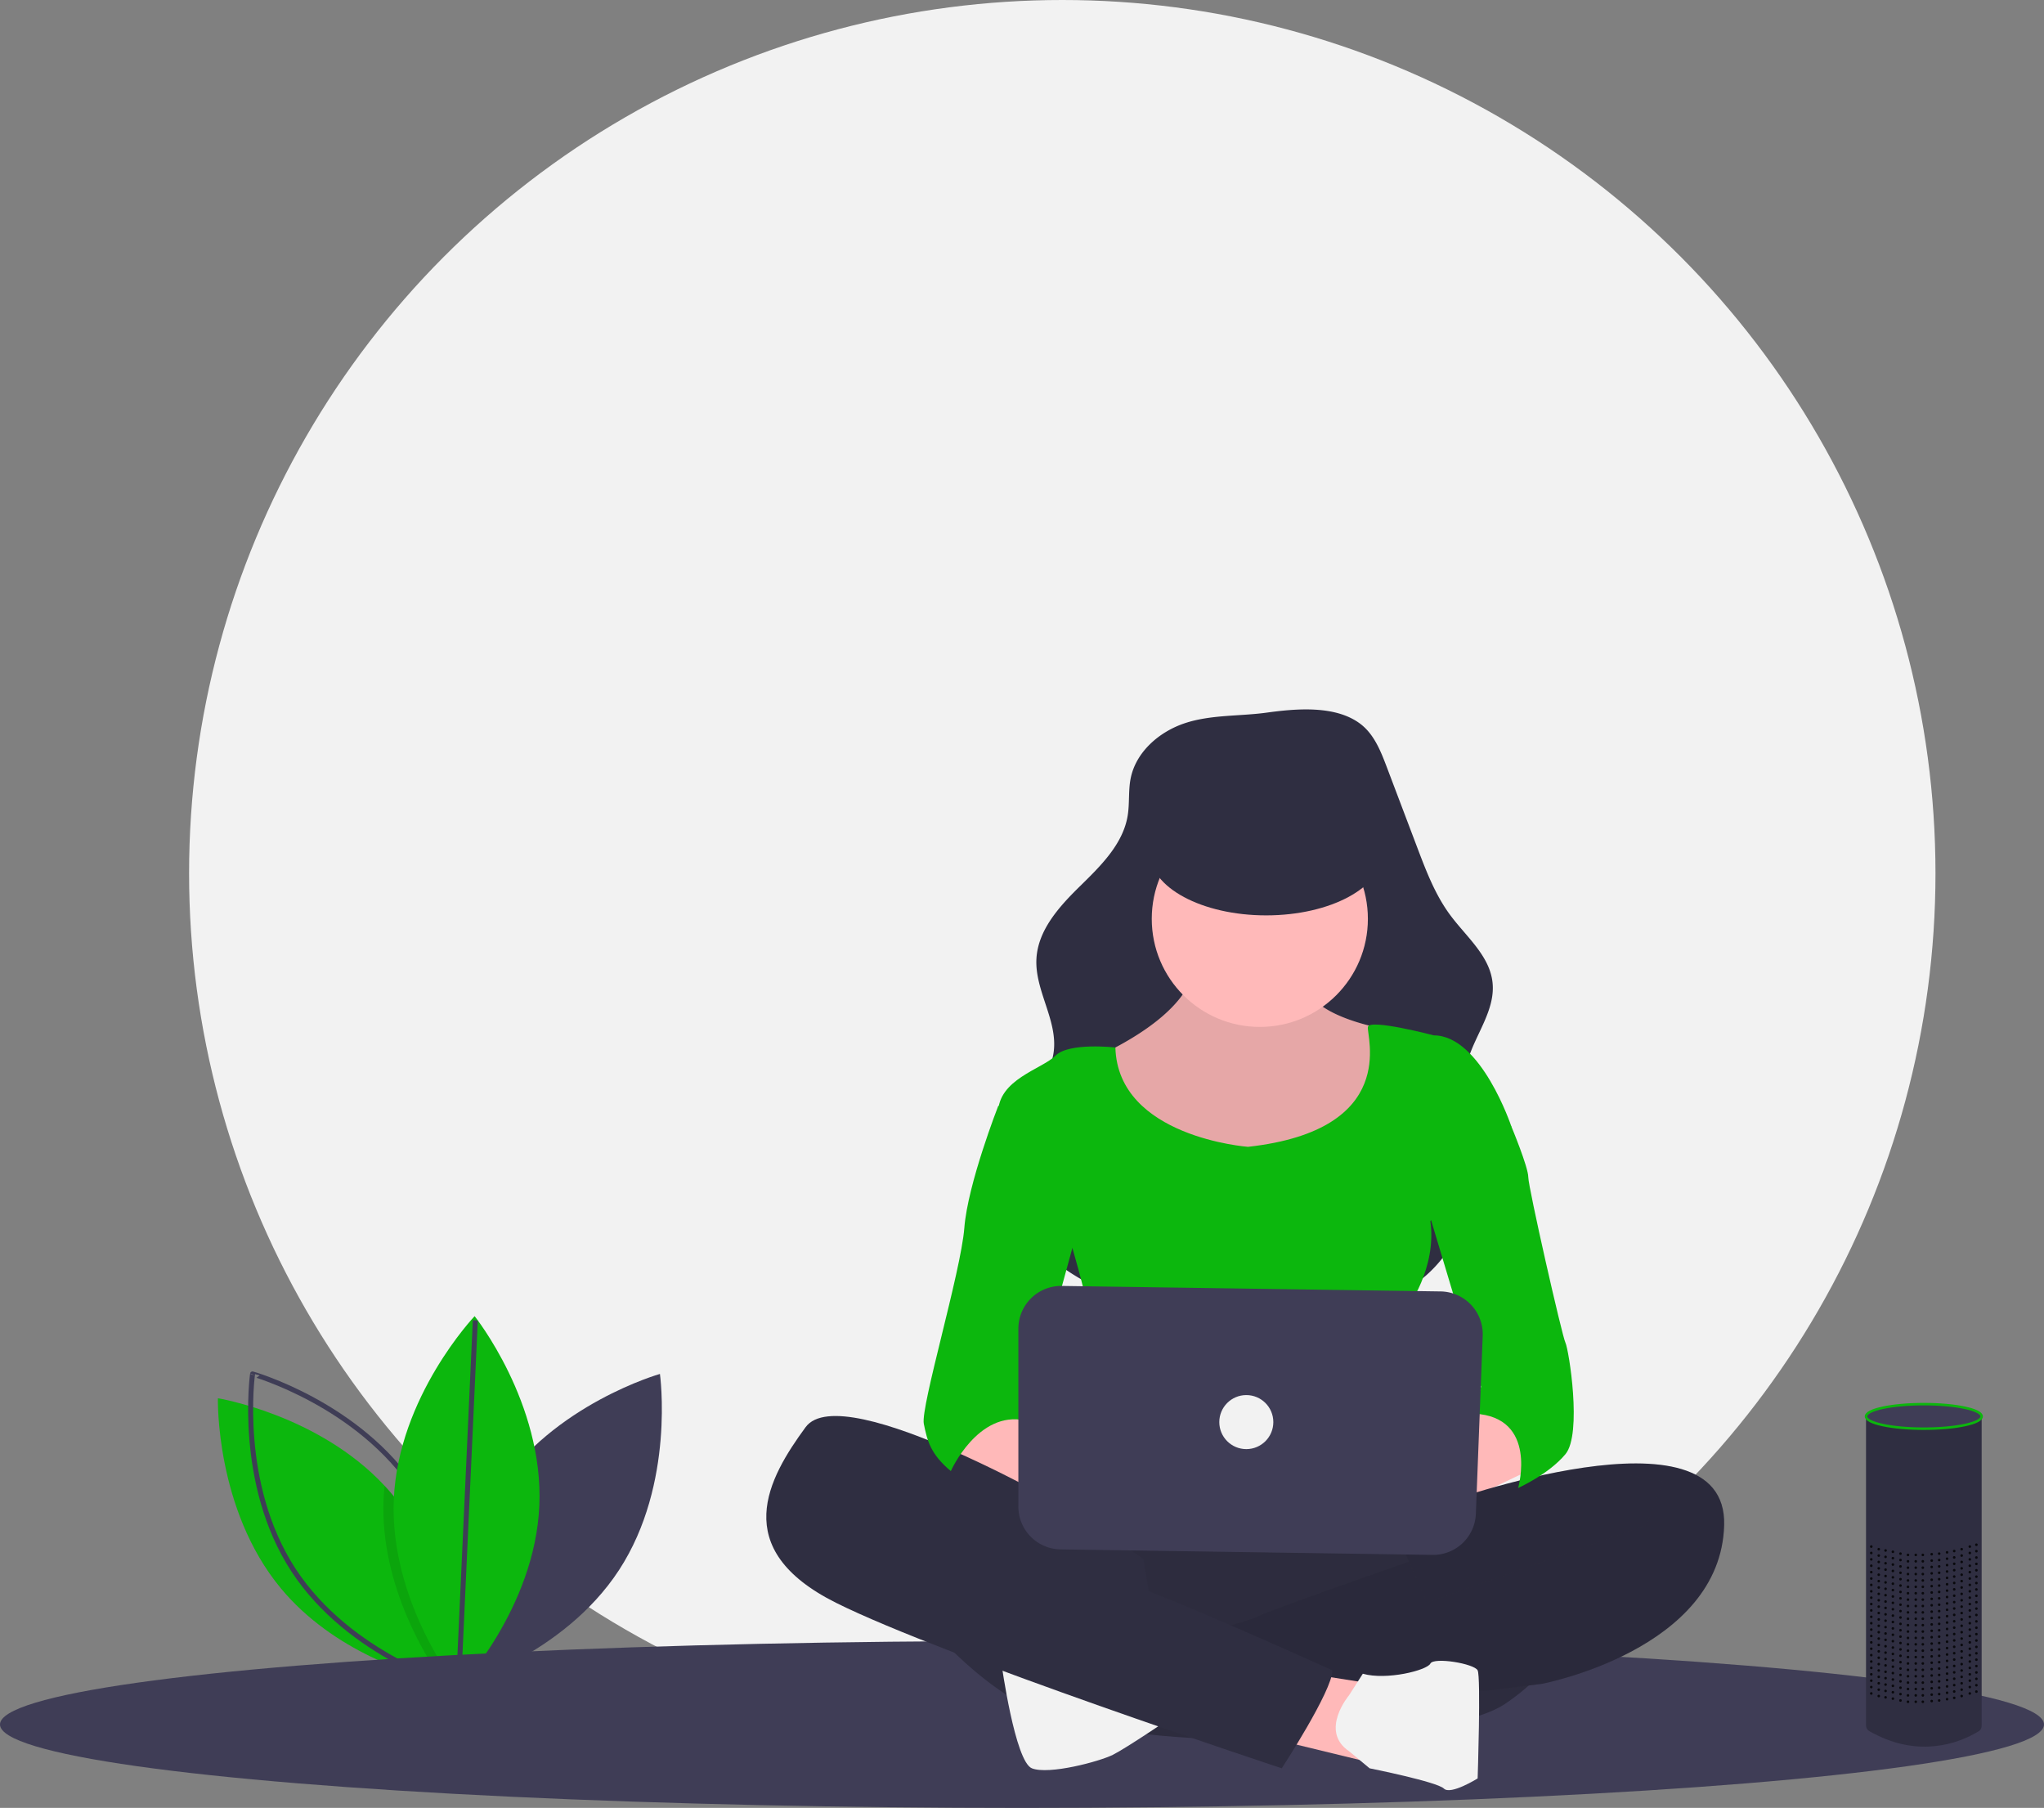 <svg id="e4ebe004-ac85-4249-bdf7-a9685d9ba22f" data-name="Layer 1" xmlns="http://www.w3.org/2000/svg" width="820" height="725.174" viewBox="0 0 820 725.174"><rect x="0" y="0" width="820" height="725.174" fill="#808080" stroke="none"/><title>voice interface</title><circle cx="426.16" cy="350.304" r="350.304" fill="#f2f2f2"/><path d="M389.416,685.212c-22.565,34.604-16.382,78.617-16.382,78.617s42.768-12.092,65.333-46.697S454.749,638.515,454.749,638.515,411.981,650.608,389.416,685.212Z" transform="translate(-190 -87.413)" fill="#3f3d56"/><path d="M372.914,763.426s-.549-.088-1.56-.292c-.806-.164-1.917-.397-3.273-.719-12.12-2.858-44.343-12.517-65.41-37.915-26.367-31.802-25.257-76.233-25.257-76.233s40.317,6.551,66.883,35.11q1.727,1.841,3.36,3.816c22.943,27.671,25.082,64.902,25.251,74.106C372.932,762.678,372.914,763.426,372.914,763.426Z" transform="translate(-190 -87.413)" fill="#0cb70d"/><path d="M356.652,685.212c22.565,34.604,16.382,78.617,16.382,78.617s-42.768-12.092-65.333-46.697-16.382-78.617-16.382-78.617S334.087,650.608,356.652,685.212Z" transform="translate(-190 -87.413)" fill="none" stroke="#3f3d56" stroke-miterlimit="10" stroke-width="2"/><path d="M372.908,761.299c-.596.719-1.122,1.332-1.554,1.835-.958,1.093-1.502,1.666-1.502,1.666s-.66-.83-1.771-2.384c-6.095-8.497-25.701-38.71-24.188-73.609q.123-2.744.403-5.429,1.727,1.841,3.36,3.816C370.6,714.864,372.739,752.095,372.908,761.299Z" transform="translate(-190 -87.413)" opacity="0.1"/><path d="M406.366,691.33C404.583,732.603,373.945,764.8,373.945,764.8s-27.746-34.72-25.962-75.993,32.421-73.47,32.421-73.47S408.15,650.057,406.366,691.33Z" transform="translate(-190 -87.413)" fill="#0cb70d"/><line x1="183.945" y1="676.218" x2="190.681" y2="529.608" fill="none" stroke="#3f3d56" stroke-miterlimit="10" stroke-width="2"/><ellipse cx="410" cy="691.704" rx="410" ry="33.469" fill="#3f3d56"/><path d="M665.161,377.554c-10.222,3.452-19.482,11.526-21.575,22.11-.97,4.906-.375,10.006-1.192,14.94-1.894,11.443-10.876,20.182-19.161,28.3s-16.84,17.55-17.445,29.132c-.662,12.684,8.536,24.566,6.945,37.167-1.849,14.639-17.312,24.126-21.134,38.378-2.552,9.517.575,19.768,5.721,28.171,9.806,16.012,26.566,26.883,44.415,32.711s36.858,7.054,55.633,7.25c22.861.24,47.682-1.723,64.858-16.811a51.959,51.959,0,0,0,17.249-33.826c1.632-17.477-5.663-35.536-.631-52.352,3.167-10.583,11.108-20.249,9.922-31.232-1.159-10.739-10.538-18.351-16.972-27.026-6.008-8.1-9.653-17.666-13.226-27.097L746.345,395.101c-2.403-6.343-5.042-13.015-10.397-17.178-10.026-7.794-26.147-6.263-37.871-4.655C687.201,374.759,675.62,374.022,665.161,377.554Z" transform="translate(-190 -87.413)" fill="#2f2e41"/><path d="M668.99,471.55s5.419,17.612-35.224,37.934,4.064,41.998,4.064,41.998l47.417,10.838s48.772-6.774,54.191-14.902,14.902-35.224,12.193-39.288A63.342,63.342,0,0,0,744.857,500s-32.515-5.419-31.16-20.322S668.99,471.55,668.99,471.55Z" transform="translate(-190 -87.413)" fill="#ffb9b9"/><path d="M668.99,471.55s5.419,17.612-35.224,37.934,4.064,41.998,4.064,41.998l47.417,10.838s48.772-6.774,54.191-14.902,14.902-35.224,12.193-39.288A63.342,63.342,0,0,0,744.857,500s-32.515-5.419-31.16-20.322S668.99,471.55,668.99,471.55Z" transform="translate(-190 -87.413)" opacity="0.1"/><circle cx="505.408" cy="368.557" r="43.353" fill="#ffb9b9"/><path d="M690.666,547.417s-52.211-3.818-53.201-39.843c0,0-18.602-2.155-24.021,3.264s-23.031,9.483-23.031,23.031,29.805,54.191,29.805,54.191,16.257,54.191,9.483,63.674-8.129,33.869-8.129,33.869,67.739-5.419,78.577,0,54.191,5.419,56.9,0S754.34,612.446,754.34,612.446s12.193-16.257,9.483-35.224l32.514-37.934s-12.193-36.579-31.16-36.579c0,0-25.741-6.774-26.418-3.387S751.631,540.643,690.666,547.417Z" transform="translate(-190 -87.413)" fill="#0cb70d"/><path d="M568.737,666.637s12.193,18.967,43.353,23.031,36.579-6.774,33.869-9.483-35.224-14.902-35.224-14.902l-18.967-14.902Z" transform="translate(-190 -87.413)" fill="#ffb9b9"/><path d="M790.919,650.38,755.695,670.701s-46.062-2.71-28.45,10.838,50.127,8.129,50.127,8.129l31.16-14.902Z" transform="translate(-190 -87.413)" fill="#ffb9b9"/><path d="M614.799,685.604s-32.515,79.931,6.774,92.124,147.67,9.483,172.056-6.774,31.16-37.934,27.095-44.707-31.16-25.741-50.127-27.095S614.799,685.604,614.799,685.604Z" transform="translate(-190 -87.413)" fill="#2f2e41"/><path d="M614.799,685.604s-32.515,79.931,6.774,92.124,147.67,9.483,172.056-6.774,31.16-37.934,27.095-44.707-31.16-25.741-50.127-27.095S614.799,685.604,614.799,685.604Z" transform="translate(-190 -87.413)" opacity="0.05"/><path d="M768.277,690.57s114.767-41.545,113.412,8.582-73.158,63.674-73.158,63.674l-21.676,2.71L667.635,769.599s4.064-21.676-5.419-24.386c0,0,31.16-8.129,32.515-9.483s78.577-28.45,83.996-29.805,21.676-12.193,33.869-10.838c0,0,13.548-10.838,28.45-8.129L799.048,689.668Z" transform="translate(-190 -87.413)" fill="#2f2e41"/><path d="M768.277,690.57s114.767-41.545,113.412,8.582-73.158,63.674-73.158,63.674l-21.676,2.71L667.635,769.599s4.064-21.676-5.419-24.386c0,0,31.16-8.129,32.515-9.483s78.577-28.45,83.996-29.805,21.676-12.193,33.869-10.838c0,0,13.548-10.838,28.45-8.129L799.048,689.668Z" transform="translate(-190 -87.413)" opacity="0.1"/><polygon points="558 609.885 572.469 642.898 660.529 611.738 667.303 594.126 644.272 590.062 597.97 598.19 577.888 603.61 558 609.885" fill="#2f2e41"/><polygon points="558 609.885 572.469 642.898 660.529 611.738 667.303 594.126 644.272 590.062 597.97 598.19 577.888 603.61 558 609.885" opacity="0.1"/><path d="M560.608,737.085s25.741,32.515,55.546,40.643,46.062-2.71,46.062-2.71L652.732,737.085l-4.064-24.386-17.612-12.193-35.224-16.257-41.998-13.548s-17.612-2.71-17.612,0,16.257,43.353,16.257,43.353Z" transform="translate(-190 -87.413)" fill="#2f2e41"/><path d="M591.768,754.697s5.419,39.288,12.193,41.998,27.095-2.71,32.514-5.419,23.839-15.211,23.839-15.211S595.832,751.987,591.768,754.697Z" transform="translate(-190 -87.413)" fill="#f2f2f2"/><polygon points="525.052 671.348 550.793 675.412 548.083 706.572 512.18 697.851 525.052 671.348" fill="#ffb9b9"/><path d="M731.18,767.433s-12.064,14.359.129,22.488l8.129,6.774s27.095,5.419,29.805,8.129,13.548-4.064,13.548-4.064,1.355-40.643,0-43.353-17.612-5.419-18.967-2.71-17.612,6.774-27.095,4.064Z" transform="translate(-190 -87.413)" fill="#f2f2f2"/><path d="M622.928,695.087S528.094,639.541,513.191,659.863s-31.16,48.772,12.193,70.448,178.83,66.384,178.83,66.384,20.322-31.16,20.322-39.288c0,0-71.803-32.515-83.996-35.224s-60.965-33.869-67.739-36.579-16.257-10.838-16.257-10.838Z" transform="translate(-190 -87.413)" fill="#2f2e41"/><path d="M595.832,527.095l-5.419,4.064s-12.193,31.16-13.548,48.772-17.612,71.803-16.257,78.577,2.71,12.193,10.838,18.967c0,0,10.838-24.386,29.805-20.322l23.031-83.996Z" transform="translate(-190 -87.413)" fill="#0cb70d"/><path d="M785.5,527.095,796.338,539.288s6.774,16.257,6.774,20.322,13.548,63.674,14.902,66.384,6.774,36.579,0,44.707-18.967,13.548-18.967,13.548,8.129-28.45-17.612-29.805l2.71-10.838-24.386-81.286Z" transform="translate(-190 -87.413)" fill="#0cb70d"/><path d="M598.542,620.37v71.361A17.157,17.157,0,0,0,615.444,708.885l149.238,2.211a17.157,17.157,0,0,0,17.398-16.495l2.745-71.369a17.157,17.157,0,0,0-16.895-17.814l-151.983-2.203A17.157,17.157,0,0,0,598.542,620.37Z" transform="translate(-190 -87.413)" fill="#3f3d56"/><ellipse cx="507.95" cy="342.039" rx="46.665" ry="25.127" fill="#2f2e41"/><circle cx="499.989" cy="570.418" r="10.838" fill="#f2f2f2"/><path d="M984.99,655.635V779.402c0,2.126-1.144,2.43-3.004,3.461-6.274,3.48-21.74,9.68-40.308-.133-1.906-1.007-3.08-1.348-3.08-3.504V656.428S962.19,665.944,984.99,655.635Z" transform="translate(-190 -87.413)" fill="#2f2e41"/><ellipse cx="771.794" cy="568.138" rx="23.196" ry="4.926" fill="#3f3d56" stroke="#0cb70d" stroke-miterlimit="10"/><g opacity="0.8"><circle cx="792.877" cy="619.616" r="0.52"/><circle cx="790.235" cy="620.355" r="0.52"/><circle cx="786.971" cy="621.395" r="0.52"/><circle cx="781.118" cy="622.656" r="0.52"/><circle cx="774.948" cy="623.403" r="0.52"/><circle cx="768.557" cy="623.697" r="0.52"/><circle cx="759.384" cy="622.436" r="0.52"/><circle cx="762.423" cy="623.177" r="0.52"/><circle cx="753.707" cy="621.395" r="0.52"/><circle cx="756.441" cy="621.916" r="0.52"/><circle cx="750.71" cy="620.355" r="0.52"/><circle cx="783.982" cy="622.136" r="0.52"/><circle cx="777.944" cy="623.177" r="0.52"/><circle cx="771.391" cy="623.697" r="0.52"/><circle cx="765.43" cy="623.697" r="0.52"/></g><g opacity="0.8"><circle cx="792.877" cy="622.177" r="0.52"/><circle cx="790.235" cy="622.916" r="0.52"/><circle cx="786.971" cy="623.956" r="0.52"/><circle cx="781.118" cy="625.217" r="0.52"/><circle cx="774.948" cy="625.964" r="0.52"/><circle cx="768.557" cy="626.258" r="0.52"/><circle cx="759.384" cy="624.997" r="0.52"/><circle cx="762.423" cy="625.738" r="0.52"/><circle cx="753.707" cy="623.956" r="0.52"/><circle cx="756.441" cy="624.477" r="0.52"/><circle cx="750.71" cy="622.916" r="0.52"/><circle cx="783.982" cy="624.697" r="0.52"/><circle cx="777.944" cy="625.738" r="0.52"/><circle cx="771.391" cy="626.258" r="0.52"/><circle cx="765.43" cy="626.258" r="0.52"/></g><g opacity="0.8"><circle cx="792.877" cy="624.738" r="0.52"/><circle cx="790.235" cy="625.477" r="0.52"/><circle cx="786.971" cy="626.517" r="0.52"/><circle cx="781.118" cy="627.778" r="0.52"/><circle cx="774.948" cy="628.525" r="0.52"/><circle cx="768.557" cy="628.819" r="0.52"/><circle cx="759.384" cy="627.558" r="0.52"/><circle cx="762.423" cy="628.299" r="0.52"/><circle cx="753.707" cy="626.517" r="0.52"/><circle cx="756.441" cy="627.038" r="0.52"/><circle cx="750.71" cy="625.477" r="0.52"/><circle cx="783.982" cy="627.258" r="0.52"/><circle cx="777.944" cy="628.299" r="0.52"/><circle cx="771.391" cy="628.819" r="0.52"/><circle cx="765.43" cy="628.819" r="0.52"/></g><g opacity="0.8"><circle cx="792.877" cy="627.299" r="0.52"/><circle cx="790.235" cy="628.038" r="0.52"/><circle cx="786.971" cy="629.079" r="0.52"/><circle cx="781.118" cy="630.339" r="0.52"/><circle cx="774.948" cy="631.087" r="0.52"/><circle cx="768.557" cy="631.38" r="0.52"/><circle cx="759.384" cy="630.119" r="0.52"/><circle cx="762.423" cy="630.86" r="0.52"/><circle cx="753.707" cy="629.079" r="0.52"/><circle cx="756.441" cy="629.599" r="0.52"/><circle cx="750.71" cy="628.038" r="0.52"/><circle cx="783.982" cy="629.819" r="0.52"/><circle cx="777.944" cy="630.86" r="0.52"/><circle cx="771.391" cy="631.38" r="0.52"/><circle cx="765.43" cy="631.38" r="0.52"/></g><g opacity="0.8"><circle cx="792.877" cy="629.86" r="0.52"/><circle cx="790.235" cy="630.599" r="0.52"/><circle cx="786.971" cy="631.64" r="0.52"/><circle cx="781.118" cy="632.9" r="0.52"/><circle cx="774.948" cy="633.648" r="0.52"/><circle cx="768.557" cy="633.941" r="0.52"/><circle cx="759.384" cy="632.68" r="0.52"/><circle cx="762.423" cy="633.421" r="0.52"/><circle cx="753.707" cy="631.64" r="0.52"/><circle cx="756.441" cy="632.16" r="0.52"/><circle cx="750.71" cy="630.599" r="0.52"/><circle cx="783.982" cy="632.38" r="0.52"/><circle cx="777.944" cy="633.421" r="0.52"/><circle cx="771.391" cy="633.941" r="0.52"/><circle cx="765.43" cy="633.941" r="0.52"/></g><g opacity="0.8"><circle cx="792.877" cy="632.421" r="0.52"/><circle cx="790.235" cy="633.16" r="0.52"/><circle cx="786.971" cy="634.201" r="0.52"/><circle cx="781.118" cy="635.461" r="0.52"/><circle cx="774.948" cy="636.209" r="0.52"/><circle cx="768.557" cy="636.502" r="0.52"/><circle cx="759.384" cy="635.241" r="0.52"/><circle cx="762.423" cy="635.982" r="0.52"/><circle cx="753.707" cy="634.201" r="0.52"/><circle cx="756.441" cy="634.721" r="0.52"/><circle cx="750.71" cy="633.16" r="0.52"/><circle cx="783.982" cy="634.941" r="0.52"/><circle cx="777.944" cy="635.982" r="0.52"/><circle cx="771.391" cy="636.502" r="0.52"/><circle cx="765.43" cy="636.502" r="0.52"/></g><g opacity="0.8"><circle cx="792.877" cy="634.982" r="0.52"/><circle cx="790.235" cy="635.721" r="0.52"/><circle cx="786.971" cy="636.762" r="0.52"/><circle cx="781.118" cy="638.022" r="0.52"/><circle cx="774.948" cy="638.77" r="0.52"/><circle cx="768.557" cy="639.063" r="0.52"/><circle cx="759.384" cy="637.802" r="0.52"/><circle cx="762.423" cy="638.543" r="0.52"/><circle cx="753.707" cy="636.762" r="0.52"/><circle cx="756.441" cy="637.282" r="0.52"/><circle cx="750.71" cy="635.721" r="0.52"/><circle cx="783.982" cy="637.502" r="0.52"/><circle cx="777.944" cy="638.543" r="0.52"/><circle cx="771.391" cy="639.063" r="0.52"/><circle cx="765.43" cy="639.063" r="0.52"/></g><g opacity="0.8"><circle cx="792.877" cy="637.543" r="0.52"/><circle cx="790.235" cy="638.282" r="0.52"/><circle cx="786.971" cy="639.323" r="0.52"/><circle cx="781.118" cy="640.583" r="0.52"/><circle cx="774.948" cy="641.331" r="0.52"/><circle cx="768.557" cy="641.624" r="0.52"/><circle cx="759.384" cy="640.363" r="0.52"/><circle cx="762.423" cy="641.104" r="0.52"/><circle cx="753.707" cy="639.323" r="0.52"/><circle cx="756.441" cy="639.843" r="0.52"/><circle cx="750.71" cy="638.282" r="0.52"/><circle cx="783.982" cy="640.063" r="0.52"/><circle cx="777.944" cy="641.104" r="0.52"/><circle cx="771.391" cy="641.624" r="0.52"/><circle cx="765.43" cy="641.624" r="0.52"/></g><g opacity="0.8"><circle cx="792.877" cy="640.104" r="0.52"/><circle cx="790.235" cy="640.843" r="0.52"/><circle cx="786.971" cy="641.884" r="0.52"/><circle cx="781.118" cy="643.144" r="0.52"/><circle cx="774.948" cy="643.892" r="0.52"/><circle cx="768.557" cy="644.185" r="0.52"/><circle cx="759.384" cy="642.924" r="0.52"/><circle cx="762.423" cy="643.665" r="0.52"/><circle cx="753.707" cy="641.884" r="0.52"/><circle cx="756.441" cy="642.404" r="0.52"/><circle cx="750.71" cy="640.843" r="0.52"/><circle cx="783.982" cy="642.624" r="0.52"/><circle cx="777.944" cy="643.665" r="0.52"/><circle cx="771.391" cy="644.185" r="0.52"/><circle cx="765.43" cy="644.185" r="0.52"/></g><g opacity="0.8"><circle cx="792.877" cy="642.665" r="0.52"/><circle cx="790.235" cy="643.404" r="0.52"/><circle cx="786.971" cy="644.445" r="0.52"/><circle cx="781.118" cy="645.706" r="0.52"/><circle cx="774.948" cy="646.453" r="0.52"/><circle cx="768.557" cy="646.746" r="0.52"/><circle cx="759.384" cy="645.485" r="0.52"/><circle cx="762.423" cy="646.226" r="0.52"/><circle cx="753.707" cy="644.445" r="0.52"/><circle cx="756.441" cy="644.965" r="0.52"/><circle cx="750.71" cy="643.404" r="0.52"/><circle cx="783.982" cy="645.185" r="0.52"/><circle cx="777.944" cy="646.226" r="0.52"/><circle cx="771.391" cy="646.746" r="0.52"/><circle cx="765.43" cy="646.746" r="0.52"/></g><g opacity="0.8"><circle cx="792.877" cy="645.226" r="0.52"/><circle cx="790.235" cy="645.965" r="0.52"/><circle cx="786.971" cy="647.006" r="0.52"/><circle cx="781.118" cy="648.267" r="0.52"/><circle cx="774.948" cy="649.014" r="0.52"/><circle cx="768.557" cy="649.307" r="0.52"/><circle cx="759.384" cy="648.046" r="0.52"/><circle cx="762.423" cy="648.787" r="0.52"/><circle cx="753.707" cy="647.006" r="0.52"/><circle cx="756.441" cy="647.526" r="0.52"/><circle cx="750.71" cy="645.965" r="0.52"/><circle cx="783.982" cy="647.746" r="0.52"/><circle cx="777.944" cy="648.787" r="0.52"/><circle cx="771.391" cy="649.307" r="0.52"/><circle cx="765.43" cy="649.307" r="0.52"/></g><g opacity="0.8"><circle cx="792.877" cy="647.787" r="0.52"/><circle cx="790.235" cy="648.526" r="0.52"/><circle cx="786.971" cy="649.567" r="0.52"/><circle cx="781.118" cy="650.828" r="0.52"/><circle cx="774.948" cy="651.575" r="0.52"/><circle cx="768.557" cy="651.868" r="0.52"/><circle cx="759.384" cy="650.607" r="0.52"/><circle cx="762.423" cy="651.348" r="0.52"/><circle cx="753.707" cy="649.567" r="0.52"/><circle cx="756.441" cy="650.087" r="0.52"/><circle cx="750.71" cy="648.526" r="0.52"/><circle cx="783.982" cy="650.307" r="0.52"/><circle cx="777.944" cy="651.348" r="0.52"/><circle cx="771.391" cy="651.868" r="0.52"/><circle cx="765.43" cy="651.868" r="0.52"/></g><g opacity="0.8"><circle cx="792.877" cy="650.348" r="0.52"/><circle cx="790.235" cy="651.087" r="0.52"/><circle cx="786.971" cy="652.128" r="0.52"/><circle cx="781.118" cy="653.389" r="0.52"/><circle cx="774.948" cy="654.136" r="0.52"/><circle cx="768.557" cy="654.429" r="0.52"/><circle cx="759.384" cy="653.168" r="0.52"/><circle cx="762.423" cy="653.909" r="0.52"/><circle cx="753.707" cy="652.128" r="0.52"/><circle cx="756.441" cy="652.648" r="0.52"/><circle cx="750.71" cy="651.087" r="0.52"/><circle cx="783.982" cy="652.868" r="0.52"/><circle cx="777.944" cy="653.909" r="0.52"/><circle cx="771.391" cy="654.429" r="0.52"/><circle cx="765.43" cy="654.429" r="0.52"/></g><g opacity="0.8"><circle cx="792.877" cy="652.909" r="0.52"/><circle cx="790.235" cy="653.648" r="0.52"/><circle cx="786.971" cy="654.689" r="0.52"/><circle cx="781.118" cy="655.95" r="0.52"/><circle cx="774.948" cy="656.697" r="0.52"/><circle cx="768.557" cy="656.99" r="0.52"/><circle cx="759.384" cy="655.73" r="0.52"/><circle cx="762.423" cy="656.47" r="0.52"/><circle cx="753.707" cy="654.689" r="0.52"/><circle cx="756.441" cy="655.209" r="0.52"/><circle cx="750.71" cy="653.648" r="0.52"/><circle cx="783.982" cy="655.429" r="0.52"/><circle cx="777.944" cy="656.47" r="0.52"/><circle cx="771.391" cy="656.99" r="0.52"/><circle cx="765.43" cy="656.99" r="0.52"/></g><g opacity="0.8"><circle cx="792.877" cy="655.47" r="0.52"/><circle cx="790.235" cy="656.209" r="0.52"/><circle cx="786.971" cy="657.25" r="0.52"/><circle cx="781.118" cy="658.511" r="0.52"/><circle cx="774.948" cy="659.258" r="0.52"/><circle cx="768.557" cy="659.551" r="0.52"/><circle cx="759.384" cy="658.291" r="0.52"/><circle cx="762.423" cy="659.031" r="0.52"/><circle cx="753.707" cy="657.25" r="0.52"/><circle cx="756.441" cy="657.77" r="0.52"/><circle cx="750.71" cy="656.209" r="0.52"/><circle cx="783.982" cy="657.99" r="0.52"/><circle cx="777.944" cy="659.031" r="0.52"/><circle cx="771.391" cy="659.551" r="0.52"/><circle cx="765.43" cy="659.551" r="0.52"/></g><g opacity="0.8"><circle cx="792.877" cy="658.031" r="0.52"/><circle cx="790.235" cy="658.77" r="0.52"/><circle cx="786.971" cy="659.811" r="0.52"/><circle cx="781.118" cy="661.072" r="0.52"/><circle cx="774.948" cy="661.819" r="0.52"/><circle cx="768.557" cy="662.112" r="0.52"/><circle cx="759.384" cy="660.852" r="0.52"/><circle cx="762.423" cy="661.592" r="0.52"/><circle cx="753.707" cy="659.811" r="0.52"/><circle cx="756.441" cy="660.331" r="0.52"/><circle cx="750.71" cy="658.77" r="0.52"/><circle cx="783.982" cy="660.551" r="0.52"/><circle cx="777.944" cy="661.592" r="0.52"/><circle cx="771.391" cy="662.112" r="0.52"/><circle cx="765.43" cy="662.112" r="0.52"/></g><g opacity="0.8"><circle cx="792.877" cy="660.592" r="0.52"/><circle cx="790.235" cy="661.331" r="0.52"/><circle cx="786.971" cy="662.372" r="0.52"/><circle cx="781.118" cy="663.633" r="0.52"/><circle cx="774.948" cy="664.38" r="0.52"/><circle cx="768.557" cy="664.673" r="0.52"/><circle cx="759.384" cy="663.413" r="0.52"/><circle cx="762.423" cy="664.153" r="0.52"/><circle cx="753.707" cy="662.372" r="0.52"/><circle cx="756.441" cy="662.892" r="0.52"/><circle cx="750.71" cy="661.331" r="0.52"/><circle cx="783.982" cy="663.112" r="0.52"/><circle cx="777.944" cy="664.153" r="0.52"/><circle cx="771.391" cy="664.673" r="0.52"/><circle cx="765.43" cy="664.673" r="0.52"/></g><g opacity="0.8"><circle cx="792.877" cy="663.153" r="0.52"/><circle cx="790.235" cy="663.892" r="0.52"/><circle cx="786.971" cy="664.933" r="0.52"/><circle cx="781.118" cy="666.194" r="0.52"/><circle cx="774.948" cy="666.941" r="0.52"/><circle cx="768.557" cy="667.234" r="0.52"/><circle cx="759.384" cy="665.974" r="0.52"/><circle cx="762.423" cy="666.714" r="0.52"/><circle cx="753.707" cy="664.933" r="0.52"/><circle cx="756.441" cy="665.453" r="0.52"/><circle cx="750.71" cy="663.892" r="0.52"/><circle cx="783.982" cy="665.673" r="0.52"/><circle cx="777.944" cy="666.714" r="0.52"/><circle cx="771.391" cy="667.234" r="0.52"/><circle cx="765.43" cy="667.234" r="0.52"/></g><g opacity="0.8"><circle cx="792.877" cy="665.714" r="0.52"/><circle cx="790.235" cy="666.453" r="0.52"/><circle cx="786.971" cy="667.494" r="0.52"/><circle cx="781.118" cy="668.755" r="0.52"/><circle cx="774.948" cy="669.502" r="0.52"/><circle cx="768.557" cy="669.796" r="0.52"/><circle cx="759.384" cy="668.535" r="0.52"/><circle cx="762.423" cy="669.275" r="0.52"/><circle cx="753.707" cy="667.494" r="0.52"/><circle cx="756.441" cy="668.014" r="0.52"/><circle cx="750.71" cy="666.453" r="0.52"/><circle cx="783.982" cy="668.234" r="0.52"/><circle cx="777.944" cy="669.275" r="0.52"/><circle cx="771.391" cy="669.796" r="0.52"/><circle cx="765.43" cy="669.796" r="0.52"/></g><g opacity="0.8"><circle cx="792.877" cy="668.275" r="0.52"/><circle cx="790.235" cy="669.014" r="0.52"/><circle cx="786.971" cy="670.055" r="0.52"/><circle cx="781.118" cy="671.316" r="0.52"/><circle cx="774.948" cy="672.063" r="0.52"/><circle cx="768.557" cy="672.357" r="0.52"/><circle cx="759.384" cy="671.096" r="0.52"/><circle cx="762.423" cy="671.836" r="0.52"/><circle cx="753.707" cy="670.055" r="0.52"/><circle cx="756.441" cy="670.575" r="0.52"/><circle cx="750.71" cy="669.014" r="0.52"/><circle cx="783.982" cy="670.795" r="0.52"/><circle cx="777.944" cy="671.836" r="0.52"/><circle cx="771.391" cy="672.357" r="0.52"/><circle cx="765.43" cy="672.357" r="0.52"/></g><g opacity="0.8"><circle cx="792.877" cy="670.836" r="0.52"/><circle cx="790.235" cy="671.575" r="0.52"/><circle cx="786.971" cy="672.616" r="0.52"/><circle cx="781.118" cy="673.877" r="0.52"/><circle cx="774.948" cy="674.624" r="0.52"/><circle cx="768.557" cy="674.918" r="0.52"/><circle cx="759.384" cy="673.657" r="0.52"/><circle cx="762.423" cy="674.397" r="0.52"/><circle cx="753.707" cy="672.616" r="0.52"/><circle cx="756.441" cy="673.136" r="0.52"/><circle cx="750.71" cy="671.575" r="0.52"/><circle cx="783.982" cy="673.356" r="0.52"/><circle cx="777.944" cy="674.397" r="0.52"/><circle cx="771.391" cy="674.918" r="0.52"/><circle cx="765.43" cy="674.918" r="0.52"/></g><g opacity="0.8"><circle cx="792.877" cy="673.397" r="0.52"/><circle cx="790.235" cy="674.136" r="0.52"/><circle cx="786.971" cy="675.177" r="0.52"/><circle cx="781.118" cy="676.438" r="0.52"/><circle cx="774.948" cy="677.185" r="0.52"/><circle cx="768.557" cy="677.479" r="0.52"/><circle cx="759.384" cy="676.218" r="0.52"/><circle cx="762.423" cy="676.958" r="0.52"/><circle cx="753.707" cy="675.177" r="0.52"/><circle cx="756.441" cy="675.697" r="0.52"/><circle cx="750.71" cy="674.136" r="0.52"/><circle cx="783.982" cy="675.917" r="0.52"/><circle cx="777.944" cy="676.958" r="0.52"/><circle cx="771.391" cy="677.479" r="0.52"/><circle cx="765.43" cy="677.479" r="0.52"/></g><g opacity="0.8"><circle cx="792.877" cy="675.958" r="0.52"/><circle cx="790.235" cy="676.697" r="0.52"/><circle cx="786.971" cy="677.738" r="0.52"/><circle cx="781.118" cy="678.999" r="0.52"/><circle cx="774.948" cy="679.746" r="0.52"/><circle cx="768.557" cy="680.04" r="0.52"/><circle cx="759.384" cy="678.779" r="0.52"/><circle cx="762.423" cy="679.519" r="0.52"/><circle cx="753.707" cy="677.738" r="0.52"/><circle cx="756.441" cy="678.258" r="0.52"/><circle cx="750.71" cy="676.697" r="0.52"/><circle cx="783.982" cy="678.478" r="0.52"/><circle cx="777.944" cy="679.519" r="0.52"/><circle cx="771.391" cy="680.04" r="0.52"/><circle cx="765.43" cy="680.04" r="0.52"/></g><g opacity="0.8"><circle cx="792.877" cy="678.519" r="0.52"/><circle cx="790.235" cy="679.258" r="0.52"/><circle cx="786.971" cy="680.299" r="0.52"/><circle cx="781.118" cy="681.56" r="0.52"/><circle cx="774.948" cy="682.307" r="0.52"/><circle cx="768.557" cy="682.601" r="0.52"/><circle cx="759.384" cy="681.34" r="0.52"/><circle cx="762.423" cy="682.08" r="0.52"/><circle cx="753.707" cy="680.299" r="0.52"/><circle cx="756.441" cy="680.819" r="0.52"/><circle cx="750.71" cy="679.258" r="0.52"/><circle cx="783.982" cy="681.039" r="0.52"/><circle cx="777.944" cy="682.08" r="0.52"/><circle cx="771.391" cy="682.601" r="0.52"/><circle cx="765.43" cy="682.601" r="0.52"/></g></svg>